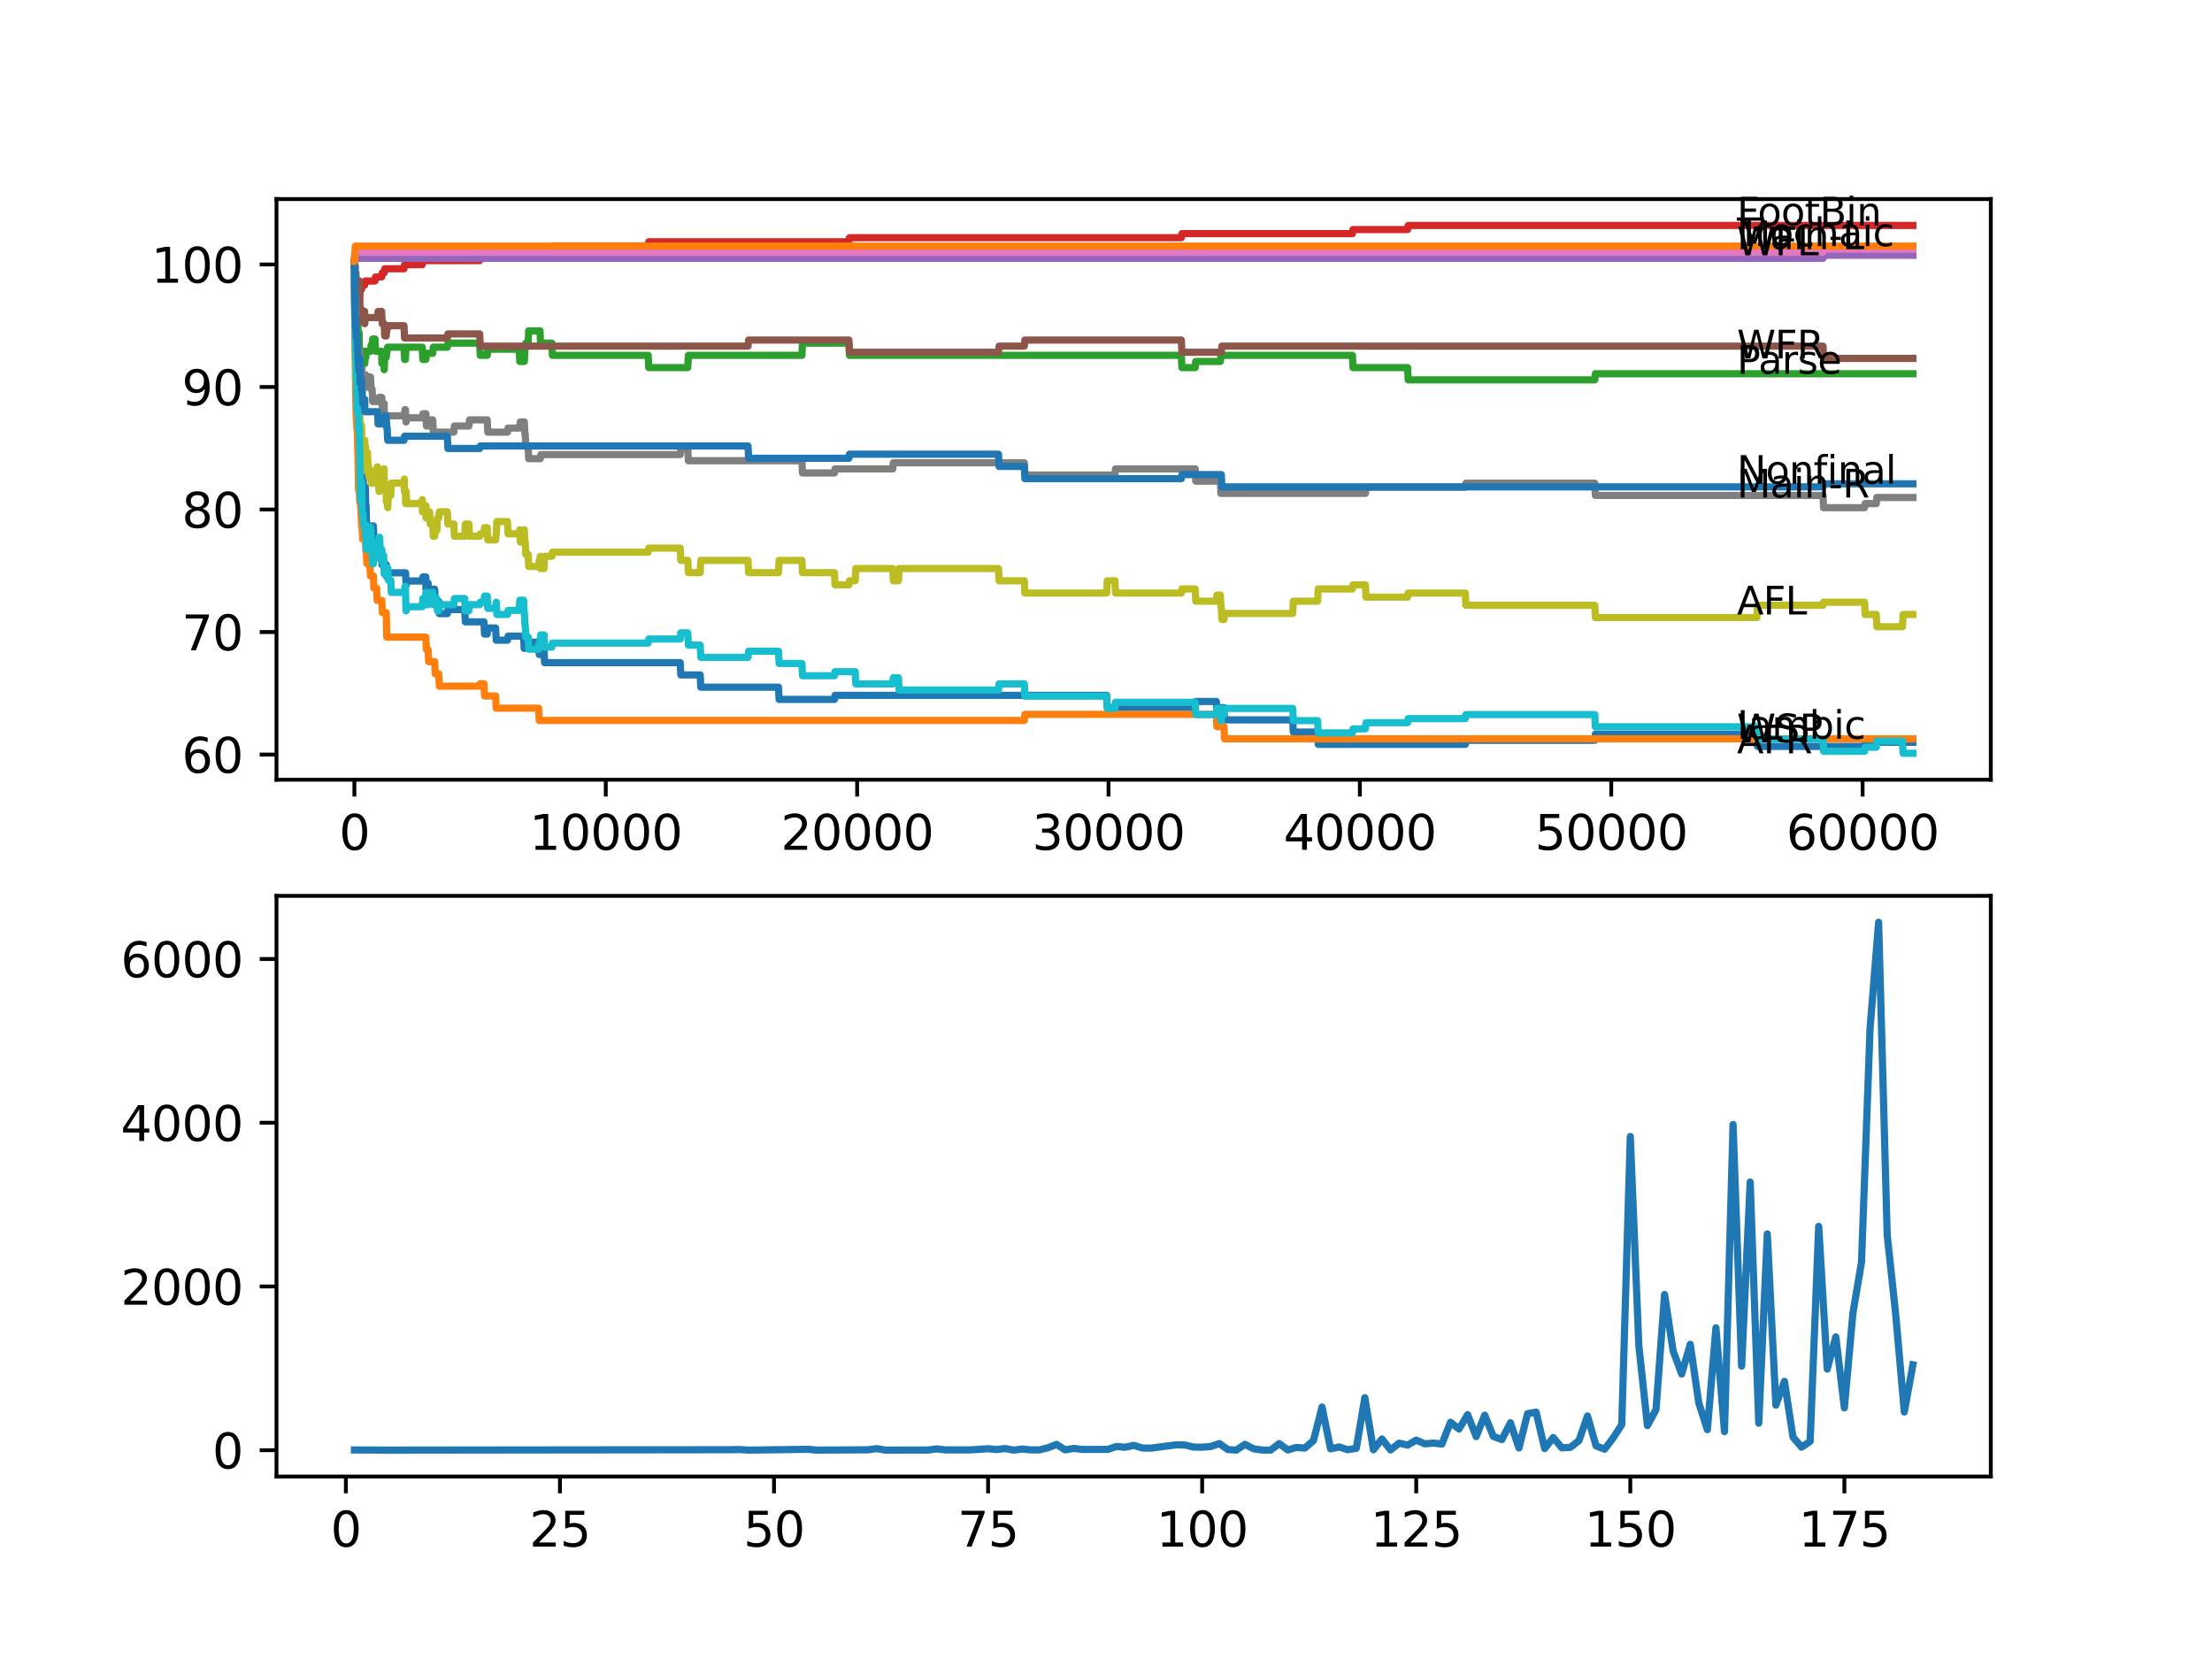 <?xml version="1.0" encoding="utf-8" standalone="no"?>
<!DOCTYPE svg PUBLIC "-//W3C//DTD SVG 1.1//EN"
  "http://www.w3.org/Graphics/SVG/1.1/DTD/svg11.dtd">
<svg xmlns:xlink="http://www.w3.org/1999/xlink" width="460.8pt" height="345.6pt" viewBox="0 0 460.8 345.6" xmlns="http://www.w3.org/2000/svg" version="1.1">
 <defs>
  <style type="text/css">*{stroke-linejoin: round; stroke-linecap: butt}</style>
 </defs>
 <g id="figure_1">
  <g id="patch_1">
   <path d="M 0 345.6 
L 460.8 345.6 
L 460.8 0 
L 0 0 
z
" style="fill: #ffffff"/>
  </g>
  <g id="axes_1">
   <g id="patch_2">
    <path d="M 57.6 162.432 
L 414.72 162.432 
L 414.72 41.472 
L 57.6 41.472 
z
" style="fill: #ffffff"/>
   </g>
   <g id="matplotlib.axis_1">
    <g id="xtick_1">
     <g id="line2d_1">
      <defs>
       <path id="maf248a826c" d="M 0 0 
L 0 3.5 
" style="stroke: #000000; stroke-width: 0.8"/>
      </defs>
      <g>
       <use xlink:href="#maf248a826c" x="73.827" y="162.432" style="stroke: #000000; stroke-width: 0.8"/>
      </g>
     </g>
     <g id="text_1">
      <!-- 0 -->
      <g transform="translate(70.646 177.03)scale(0.1 -0.1)">
       <defs>
        <path id="DejaVuSans-30" d="M 2034 4250 
Q 1547 4250 1301 3770 
Q 1056 3291 1056 2328 
Q 1056 1369 1301 889 
Q 1547 409 2034 409 
Q 2525 409 2770 889 
Q 3016 1369 3016 2328 
Q 3016 3291 2770 3770 
Q 2525 4250 2034 4250 
z
M 2034 4750 
Q 2819 4750 3233 4129 
Q 3647 3509 3647 2328 
Q 3647 1150 3233 529 
Q 2819 -91 2034 -91 
Q 1250 -91 836 529 
Q 422 1150 422 2328 
Q 422 3509 836 4129 
Q 1250 4750 2034 4750 
z
" transform="scale(0.016)"/>
       </defs>
       <use xlink:href="#DejaVuSans-30"/>
      </g>
     </g>
    </g>
    <g id="xtick_2">
     <g id="line2d_2">
      <g>
       <use xlink:href="#maf248a826c" x="126.192" y="162.432" style="stroke: #000000; stroke-width: 0.8"/>
      </g>
     </g>
     <g id="text_2">
      <!-- 10000 -->
      <g transform="translate(110.286 177.03)scale(0.1 -0.1)">
       <defs>
        <path id="DejaVuSans-31" d="M 794 531 
L 1825 531 
L 1825 4091 
L 703 3866 
L 703 4441 
L 1819 4666 
L 2450 4666 
L 2450 531 
L 3481 531 
L 3481 0 
L 794 0 
L 794 531 
z
" transform="scale(0.016)"/>
       </defs>
       <use xlink:href="#DejaVuSans-31"/>
       <use xlink:href="#DejaVuSans-30" x="63.623"/>
       <use xlink:href="#DejaVuSans-30" x="127.246"/>
       <use xlink:href="#DejaVuSans-30" x="190.869"/>
       <use xlink:href="#DejaVuSans-30" x="254.492"/>
      </g>
     </g>
    </g>
    <g id="xtick_3">
     <g id="line2d_3">
      <g>
       <use xlink:href="#maf248a826c" x="178.556" y="162.432" style="stroke: #000000; stroke-width: 0.8"/>
      </g>
     </g>
     <g id="text_3">
      <!-- 20000 -->
      <g transform="translate(162.65 177.03)scale(0.1 -0.1)">
       <defs>
        <path id="DejaVuSans-32" d="M 1228 531 
L 3431 531 
L 3431 0 
L 469 0 
L 469 531 
Q 828 903 1448 1529 
Q 2069 2156 2228 2338 
Q 2531 2678 2651 2914 
Q 2772 3150 2772 3378 
Q 2772 3750 2511 3984 
Q 2250 4219 1831 4219 
Q 1534 4219 1204 4116 
Q 875 4013 500 3803 
L 500 4441 
Q 881 4594 1212 4672 
Q 1544 4750 1819 4750 
Q 2544 4750 2975 4387 
Q 3406 4025 3406 3419 
Q 3406 3131 3298 2873 
Q 3191 2616 2906 2266 
Q 2828 2175 2409 1742 
Q 1991 1309 1228 531 
z
" transform="scale(0.016)"/>
       </defs>
       <use xlink:href="#DejaVuSans-32"/>
       <use xlink:href="#DejaVuSans-30" x="63.623"/>
       <use xlink:href="#DejaVuSans-30" x="127.246"/>
       <use xlink:href="#DejaVuSans-30" x="190.869"/>
       <use xlink:href="#DejaVuSans-30" x="254.492"/>
      </g>
     </g>
    </g>
    <g id="xtick_4">
     <g id="line2d_4">
      <g>
       <use xlink:href="#maf248a826c" x="230.921" y="162.432" style="stroke: #000000; stroke-width: 0.8"/>
      </g>
     </g>
     <g id="text_4">
      <!-- 30000 -->
      <g transform="translate(215.015 177.03)scale(0.1 -0.1)">
       <defs>
        <path id="DejaVuSans-33" d="M 2597 2516 
Q 3050 2419 3304 2112 
Q 3559 1806 3559 1356 
Q 3559 666 3084 287 
Q 2609 -91 1734 -91 
Q 1441 -91 1130 -33 
Q 819 25 488 141 
L 488 750 
Q 750 597 1062 519 
Q 1375 441 1716 441 
Q 2309 441 2620 675 
Q 2931 909 2931 1356 
Q 2931 1769 2642 2001 
Q 2353 2234 1838 2234 
L 1294 2234 
L 1294 2753 
L 1863 2753 
Q 2328 2753 2575 2939 
Q 2822 3125 2822 3475 
Q 2822 3834 2567 4026 
Q 2313 4219 1838 4219 
Q 1578 4219 1281 4162 
Q 984 4106 628 3988 
L 628 4550 
Q 988 4650 1302 4700 
Q 1616 4750 1894 4750 
Q 2613 4750 3031 4423 
Q 3450 4097 3450 3541 
Q 3450 3153 3228 2886 
Q 3006 2619 2597 2516 
z
" transform="scale(0.016)"/>
       </defs>
       <use xlink:href="#DejaVuSans-33"/>
       <use xlink:href="#DejaVuSans-30" x="63.623"/>
       <use xlink:href="#DejaVuSans-30" x="127.246"/>
       <use xlink:href="#DejaVuSans-30" x="190.869"/>
       <use xlink:href="#DejaVuSans-30" x="254.492"/>
      </g>
     </g>
    </g>
    <g id="xtick_5">
     <g id="line2d_5">
      <g>
       <use xlink:href="#maf248a826c" x="283.285" y="162.432" style="stroke: #000000; stroke-width: 0.8"/>
      </g>
     </g>
     <g id="text_5">
      <!-- 40000 -->
      <g transform="translate(267.379 177.03)scale(0.1 -0.1)">
       <defs>
        <path id="DejaVuSans-34" d="M 2419 4116 
L 825 1625 
L 2419 1625 
L 2419 4116 
z
M 2253 4666 
L 3047 4666 
L 3047 1625 
L 3713 1625 
L 3713 1100 
L 3047 1100 
L 3047 0 
L 2419 0 
L 2419 1100 
L 313 1100 
L 313 1709 
L 2253 4666 
z
" transform="scale(0.016)"/>
       </defs>
       <use xlink:href="#DejaVuSans-34"/>
       <use xlink:href="#DejaVuSans-30" x="63.623"/>
       <use xlink:href="#DejaVuSans-30" x="127.246"/>
       <use xlink:href="#DejaVuSans-30" x="190.869"/>
       <use xlink:href="#DejaVuSans-30" x="254.492"/>
      </g>
     </g>
    </g>
    <g id="xtick_6">
     <g id="line2d_6">
      <g>
       <use xlink:href="#maf248a826c" x="335.65" y="162.432" style="stroke: #000000; stroke-width: 0.8"/>
      </g>
     </g>
     <g id="text_6">
      <!-- 50000 -->
      <g transform="translate(319.744 177.03)scale(0.1 -0.1)">
       <defs>
        <path id="DejaVuSans-35" d="M 691 4666 
L 3169 4666 
L 3169 4134 
L 1269 4134 
L 1269 2991 
Q 1406 3038 1543 3061 
Q 1681 3084 1819 3084 
Q 2600 3084 3056 2656 
Q 3513 2228 3513 1497 
Q 3513 744 3044 326 
Q 2575 -91 1722 -91 
Q 1428 -91 1123 -41 
Q 819 9 494 109 
L 494 744 
Q 775 591 1075 516 
Q 1375 441 1709 441 
Q 2250 441 2565 725 
Q 2881 1009 2881 1497 
Q 2881 1984 2565 2268 
Q 2250 2553 1709 2553 
Q 1456 2553 1204 2497 
Q 953 2441 691 2322 
L 691 4666 
z
" transform="scale(0.016)"/>
       </defs>
       <use xlink:href="#DejaVuSans-35"/>
       <use xlink:href="#DejaVuSans-30" x="63.623"/>
       <use xlink:href="#DejaVuSans-30" x="127.246"/>
       <use xlink:href="#DejaVuSans-30" x="190.869"/>
       <use xlink:href="#DejaVuSans-30" x="254.492"/>
      </g>
     </g>
    </g>
    <g id="xtick_7">
     <g id="line2d_7">
      <g>
       <use xlink:href="#maf248a826c" x="388.014" y="162.432" style="stroke: #000000; stroke-width: 0.8"/>
      </g>
     </g>
     <g id="text_7">
      <!-- 60000 -->
      <g transform="translate(372.108 177.03)scale(0.1 -0.1)">
       <defs>
        <path id="DejaVuSans-36" d="M 2113 2584 
Q 1688 2584 1439 2293 
Q 1191 2003 1191 1497 
Q 1191 994 1439 701 
Q 1688 409 2113 409 
Q 2538 409 2786 701 
Q 3034 994 3034 1497 
Q 3034 2003 2786 2293 
Q 2538 2584 2113 2584 
z
M 3366 4563 
L 3366 3988 
Q 3128 4100 2886 4159 
Q 2644 4219 2406 4219 
Q 1781 4219 1451 3797 
Q 1122 3375 1075 2522 
Q 1259 2794 1537 2939 
Q 1816 3084 2150 3084 
Q 2853 3084 3261 2657 
Q 3669 2231 3669 1497 
Q 3669 778 3244 343 
Q 2819 -91 2113 -91 
Q 1303 -91 875 529 
Q 447 1150 447 2328 
Q 447 3434 972 4092 
Q 1497 4750 2381 4750 
Q 2619 4750 2861 4703 
Q 3103 4656 3366 4563 
z
" transform="scale(0.016)"/>
       </defs>
       <use xlink:href="#DejaVuSans-36"/>
       <use xlink:href="#DejaVuSans-30" x="63.623"/>
       <use xlink:href="#DejaVuSans-30" x="127.246"/>
       <use xlink:href="#DejaVuSans-30" x="190.869"/>
       <use xlink:href="#DejaVuSans-30" x="254.492"/>
      </g>
     </g>
    </g>
   </g>
   <g id="matplotlib.axis_2">
    <g id="ytick_1">
     <g id="line2d_8">
      <defs>
       <path id="m713357a78e" d="M 0 0 
L -3.5 0 
" style="stroke: #000000; stroke-width: 0.8"/>
      </defs>
      <g>
       <use xlink:href="#m713357a78e" x="57.6" y="157.189" style="stroke: #000000; stroke-width: 0.8"/>
      </g>
     </g>
     <g id="text_8">
      <!-- 60 -->
      <g transform="translate(37.875 160.988)scale(0.1 -0.1)">
       <use xlink:href="#DejaVuSans-36"/>
       <use xlink:href="#DejaVuSans-30" x="63.623"/>
      </g>
     </g>
    </g>
    <g id="ytick_2">
     <g id="line2d_9">
      <g>
       <use xlink:href="#m713357a78e" x="57.6" y="131.666" style="stroke: #000000; stroke-width: 0.8"/>
      </g>
     </g>
     <g id="text_9">
      <!-- 70 -->
      <g transform="translate(37.875 135.465)scale(0.1 -0.1)">
       <defs>
        <path id="DejaVuSans-37" d="M 525 4666 
L 3525 4666 
L 3525 4397 
L 1831 0 
L 1172 0 
L 2766 4134 
L 525 4134 
L 525 4666 
z
" transform="scale(0.016)"/>
       </defs>
       <use xlink:href="#DejaVuSans-37"/>
       <use xlink:href="#DejaVuSans-30" x="63.623"/>
      </g>
     </g>
    </g>
    <g id="ytick_3">
     <g id="line2d_10">
      <g>
       <use xlink:href="#m713357a78e" x="57.6" y="106.142" style="stroke: #000000; stroke-width: 0.8"/>
      </g>
     </g>
     <g id="text_10">
      <!-- 80 -->
      <g transform="translate(37.875 109.941)scale(0.1 -0.1)">
       <defs>
        <path id="DejaVuSans-38" d="M 2034 2216 
Q 1584 2216 1326 1975 
Q 1069 1734 1069 1313 
Q 1069 891 1326 650 
Q 1584 409 2034 409 
Q 2484 409 2743 651 
Q 3003 894 3003 1313 
Q 3003 1734 2745 1975 
Q 2488 2216 2034 2216 
z
M 1403 2484 
Q 997 2584 770 2862 
Q 544 3141 544 3541 
Q 544 4100 942 4425 
Q 1341 4750 2034 4750 
Q 2731 4750 3128 4425 
Q 3525 4100 3525 3541 
Q 3525 3141 3298 2862 
Q 3072 2584 2669 2484 
Q 3125 2378 3379 2068 
Q 3634 1759 3634 1313 
Q 3634 634 3220 271 
Q 2806 -91 2034 -91 
Q 1263 -91 848 271 
Q 434 634 434 1313 
Q 434 1759 690 2068 
Q 947 2378 1403 2484 
z
M 1172 3481 
Q 1172 3119 1398 2916 
Q 1625 2713 2034 2713 
Q 2441 2713 2670 2916 
Q 2900 3119 2900 3481 
Q 2900 3844 2670 4047 
Q 2441 4250 2034 4250 
Q 1625 4250 1398 4047 
Q 1172 3844 1172 3481 
z
" transform="scale(0.016)"/>
       </defs>
       <use xlink:href="#DejaVuSans-38"/>
       <use xlink:href="#DejaVuSans-30" x="63.623"/>
      </g>
     </g>
    </g>
    <g id="ytick_4">
     <g id="line2d_11">
      <g>
       <use xlink:href="#m713357a78e" x="57.6" y="80.619" style="stroke: #000000; stroke-width: 0.8"/>
      </g>
     </g>
     <g id="text_11">
      <!-- 90 -->
      <g transform="translate(37.875 84.418)scale(0.1 -0.1)">
       <defs>
        <path id="DejaVuSans-39" d="M 703 97 
L 703 672 
Q 941 559 1184 500 
Q 1428 441 1663 441 
Q 2288 441 2617 861 
Q 2947 1281 2994 2138 
Q 2813 1869 2534 1725 
Q 2256 1581 1919 1581 
Q 1219 1581 811 2004 
Q 403 2428 403 3163 
Q 403 3881 828 4315 
Q 1253 4750 1959 4750 
Q 2769 4750 3195 4129 
Q 3622 3509 3622 2328 
Q 3622 1225 3098 567 
Q 2575 -91 1691 -91 
Q 1453 -91 1209 -44 
Q 966 3 703 97 
z
M 1959 2075 
Q 2384 2075 2632 2365 
Q 2881 2656 2881 3163 
Q 2881 3666 2632 3958 
Q 2384 4250 1959 4250 
Q 1534 4250 1286 3958 
Q 1038 3666 1038 3163 
Q 1038 2656 1286 2365 
Q 1534 2075 1959 2075 
z
" transform="scale(0.016)"/>
       </defs>
       <use xlink:href="#DejaVuSans-39"/>
       <use xlink:href="#DejaVuSans-30" x="63.623"/>
      </g>
     </g>
    </g>
    <g id="ytick_5">
     <g id="line2d_12">
      <g>
       <use xlink:href="#m713357a78e" x="57.6" y="55.095" style="stroke: #000000; stroke-width: 0.8"/>
      </g>
     </g>
     <g id="text_12">
      <!-- 100 -->
      <g transform="translate(31.512 58.894)scale(0.1 -0.1)">
       <use xlink:href="#DejaVuSans-31"/>
       <use xlink:href="#DejaVuSans-30" x="63.623"/>
       <use xlink:href="#DejaVuSans-30" x="127.246"/>
      </g>
     </g>
    </g>
   </g>
   <g id="line2d_13">
    <path d="M 73.833 55.095 
L 73.843 55.095 
L 73.943 65.305 
L 73.969 64.454 
L 74.016 62.752 
L 74.047 69.558 
L 74.058 69.558 
L 74.074 68.282 
L 74.142 74.663 
L 74.147 74.663 
L 74.199 74.663 
L 74.231 73.812 
L 74.257 78.917 
L 74.273 78.917 
L 74.309 84.022 
L 74.388 81.044 
L 74.393 81.044 
L 74.472 88.701 
L 74.513 86.999 
L 74.566 86.999 
L 74.686 92.53 
L 74.692 92.53 
L 74.718 91.253 
L 74.723 93.806 
L 74.796 93.806 
L 74.828 93.806 
L 74.864 96.358 
L 74.938 93.806 
L 74.964 93.806 
L 75.027 90.828 
L 75.074 93.38 
L 75.084 93.38 
L 75.199 95.933 
L 75.22 95.933 
L 75.336 98.485 
L 75.404 98.485 
L 75.425 97.209 
L 75.43 99.761 
L 75.508 98.91 
L 75.603 98.91 
L 75.718 101.463 
L 76.111 101.463 
L 76.21 106.567 
L 76.226 105.291 
L 76.262 105.291 
L 76.383 110.396 
L 76.556 110.396 
L 76.671 109.545 
L 77.053 109.545 
L 77.168 112.098 
L 77.195 112.098 
L 77.31 110.821 
L 77.519 110.821 
L 77.634 109.545 
L 77.776 109.545 
L 77.891 112.098 
L 78.451 112.098 
L 78.566 114.65 
L 78.844 114.65 
L 78.959 113.799 
L 79.08 113.799 
L 79.195 116.351 
L 79.546 116.351 
L 79.551 115.075 
L 79.556 117.628 
L 79.65 117.628 
L 80.473 117.628 
L 80.588 120.18 
L 80.651 120.18 
L 80.766 119.329 
L 84.489 119.329 
L 84.604 121.882 
L 84.609 121.882 
L 84.725 121.031 
L 87.992 121.031 
L 88.107 120.18 
L 88.709 120.18 
L 88.725 122.732 
L 88.819 121.456 
L 89.176 121.456 
L 89.291 124.009 
L 90.144 124.009 
L 90.259 122.732 
L 90.553 122.732 
L 90.668 125.285 
L 91.401 125.285 
L 91.516 127.837 
L 93.187 127.837 
L 93.302 126.986 
L 96.815 126.986 
L 96.931 129.539 
L 100.816 129.539 
L 100.931 132.091 
L 101.497 132.091 
L 101.612 130.815 
L 103.251 130.815 
L 103.366 133.367 
L 105.728 133.367 
L 105.843 132.516 
L 109.079 132.516 
L 109.194 135.069 
L 109.414 135.069 
L 109.53 133.793 
L 112.211 133.793 
L 112.326 136.345 
L 112.551 136.345 
L 112.666 135.494 
L 113.336 135.494 
L 113.452 138.046 
L 141.702 138.046 
L 141.818 140.599 
L 145.871 140.599 
L 145.986 143.151 
L 162.182 143.151 
L 162.297 145.703 
L 173.828 145.703 
L 173.943 144.853 
L 230.533 144.853 
L 230.649 147.405 
L 248.981 147.405 
L 249.097 146.129 
L 253.385 146.129 
L 253.5 148.681 
L 254.223 148.681 
L 254.338 147.405 
L 254.982 147.405 
L 255.098 149.957 
L 269.299 149.957 
L 269.414 152.51 
L 274.488 152.51 
L 274.603 155.062 
L 305.247 155.062 
L 305.362 154.211 
L 332.225 154.211 
L 332.34 152.935 
L 365.995 152.935 
L 366.11 155.487 
L 388.423 155.487 
L 388.538 154.637 
L 398.487 154.637 
L 398.487 154.637 
" clip-path="url(#p7c4eabbc7a)" style="fill: none; stroke: #1f77b4; stroke-width: 1.5; stroke-linecap: square"/>
   </g>
   <g id="line2d_14">
    <path d="M 73.833 57.648 
L 73.843 57.648 
L 73.985 74.876 
L 74.016 74.876 
L 74.021 74.025 
L 74.079 81.682 
L 74.199 86.787 
L 74.231 86.787 
L 74.346 89.339 
L 74.424 89.339 
L 74.545 94.444 
L 74.566 94.444 
L 74.692 102.101 
L 74.828 102.101 
L 74.943 104.653 
L 75.084 104.653 
L 75.199 107.206 
L 75.22 107.206 
L 75.336 109.758 
L 75.425 109.758 
L 75.54 112.31 
L 76.111 112.31 
L 76.226 114.863 
L 76.315 114.863 
L 76.43 117.415 
L 77.053 117.415 
L 77.168 119.967 
L 77.776 119.967 
L 77.891 122.52 
L 78.451 122.52 
L 78.566 125.072 
L 79.551 125.072 
L 79.666 127.624 
L 80.457 127.624 
L 80.577 132.729 
L 88.709 132.729 
L 88.825 135.281 
L 89.176 135.281 
L 89.291 137.834 
L 90.553 137.834 
L 90.668 140.386 
L 91.401 140.386 
L 91.516 142.938 
L 99.931 142.938 
L 100.046 142.428 
L 100.816 142.428 
L 100.931 144.98 
L 103.251 144.98 
L 103.366 147.533 
L 112.211 147.533 
L 112.326 150.085 
L 213.384 150.085 
L 213.499 148.809 
L 253.385 148.809 
L 253.5 151.361 
L 254.982 151.361 
L 255.098 153.914 
L 398.487 153.914 
L 398.487 153.914 
" clip-path="url(#p7c4eabbc7a)" style="fill: none; stroke: #ff7f0e; stroke-width: 1.5; stroke-linecap: square"/>
   </g>
   <g id="line2d_15">
    <path d="M 73.833 54.457 
L 73.848 54.457 
L 73.943 63.603 
L 73.969 62.114 
L 74.016 61.263 
L 73.995 63.816 
L 74.074 62.54 
L 74.131 62.54 
L 74.142 61.263 
L 74.152 66.368 
L 74.225 65.517 
L 74.252 65.517 
L 74.294 68.07 
L 74.335 64.241 
L 74.356 64.241 
L 74.362 64.241 
L 74.393 63.39 
L 74.398 65.943 
L 74.461 65.943 
L 74.487 65.943 
L 74.524 65.092 
L 74.529 67.644 
L 74.571 67.644 
L 74.634 72.749 
L 74.686 70.622 
L 74.692 70.622 
L 74.807 69.346 
L 74.822 69.346 
L 74.88 75.727 
L 74.943 74.45 
L 74.964 74.45 
L 74.985 73.174 
L 74.99 75.727 
L 75.074 74.025 
L 75.325 74.025 
L 75.33 76.577 
L 75.435 74.025 
L 75.446 74.025 
L 75.561 73.174 
L 75.974 73.174 
L 75.995 75.727 
L 76.084 74.45 
L 76.21 74.45 
L 76.325 73.174 
L 77.195 73.174 
L 77.31 71.898 
L 77.519 71.898 
L 77.634 70.622 
L 78.121 70.622 
L 78.237 73.174 
L 79.504 73.174 
L 79.546 75.727 
L 79.614 74.45 
L 80.027 74.45 
L 80.033 77.003 
L 80.137 74.45 
L 80.457 74.45 
L 80.572 73.174 
L 80.651 73.174 
L 80.766 72.323 
L 84.164 72.323 
L 84.279 74.876 
L 84.457 74.876 
L 84.573 72.323 
L 87.966 72.323 
L 88.081 74.876 
L 88.725 74.876 
L 88.84 73.6 
L 90.144 73.6 
L 90.259 72.323 
L 93.187 72.323 
L 93.302 71.473 
L 99.931 71.473 
L 100.046 74.025 
L 101.497 74.025 
L 101.612 72.749 
L 108.163 72.749 
L 108.278 75.301 
L 109.231 75.301 
L 109.346 72.749 
L 109.414 72.749 
L 109.53 71.473 
L 110.022 71.473 
L 110.137 68.92 
L 112.488 68.92 
L 112.603 71.473 
L 114.965 71.473 
L 115.08 74.025 
L 135.031 74.025 
L 135.146 76.577 
L 143.279 76.577 
L 143.394 74.025 
L 167.057 74.025 
L 167.172 71.473 
L 176.839 71.473 
L 176.954 74.025 
L 246.096 74.025 
L 246.211 76.577 
L 248.981 76.577 
L 249.097 75.301 
L 254.223 75.301 
L 254.338 74.025 
L 281.735 74.025 
L 281.851 76.577 
L 293.229 76.577 
L 293.345 79.13 
L 332.225 79.13 
L 332.34 77.854 
L 398.487 77.854 
L 398.487 77.854 
" clip-path="url(#p7c4eabbc7a)" style="fill: none; stroke: #2ca02c; stroke-width: 1.5; stroke-linecap: square"/>
   </g>
   <g id="line2d_16">
    <path d="M 73.833 55.095 
L 73.843 55.095 
L 73.848 54.457 
L 73.896 61.604 
L 73.906 60.753 
L 73.911 60.753 
L 73.943 59.902 
L 73.974 65.007 
L 74 64.156 
L 74.011 64.156 
L 74.021 69.261 
L 74.126 66.921 
L 74.136 66.921 
L 74.199 64.581 
L 74.205 67.134 
L 74.257 65.772 
L 74.393 65.772 
L 74.487 64.284 
L 74.493 66.836 
L 74.524 66.836 
L 74.644 64.496 
L 74.671 64.496 
L 74.786 63.646 
L 74.822 63.646 
L 74.948 61.093 
L 74.985 61.093 
L 75.1 60.242 
L 75.325 60.242 
L 75.44 59.392 
L 75.974 59.392 
L 76.09 58.541 
L 78.121 58.541 
L 78.237 57.69 
L 79.504 57.69 
L 79.619 56.839 
L 80.027 56.839 
L 80.143 55.988 
L 84.164 55.988 
L 84.279 55.138 
L 87.966 55.138 
L 88.081 54.287 
L 99.931 54.287 
L 100.046 53.776 
L 108.163 53.776 
L 108.278 52.926 
L 112.488 52.926 
L 112.603 52.075 
L 114.965 52.075 
L 115.08 51.224 
L 135.031 51.224 
L 135.146 50.373 
L 176.839 50.373 
L 176.954 49.523 
L 246.096 49.523 
L 246.211 48.672 
L 281.735 48.672 
L 281.851 47.821 
L 293.229 47.821 
L 293.345 46.97 
L 398.487 46.97 
L 398.487 46.97 
" clip-path="url(#p7c4eabbc7a)" style="fill: none; stroke: #d62728; stroke-width: 1.5; stroke-linecap: square"/>
   </g>
   <g id="line2d_17">
    <path d="M 73.833 54.457 
L 73.953 54.457 
L 74.068 53.819 
L 379.772 53.819 
L 379.887 53.181 
L 398.487 53.181 
L 398.487 53.181 
" clip-path="url(#p7c4eabbc7a)" style="fill: none; stroke: #9467bd; stroke-width: 1.5; stroke-linecap: square"/>
   </g>
   <g id="line2d_18">
    <path d="M 73.833 55.095 
L 73.859 55.095 
L 73.869 52.968 
L 73.958 56.371 
L 73.964 56.371 
L 73.969 56.371 
L 74.016 55.521 
L 74.021 58.073 
L 74.074 56.797 
L 74.147 56.797 
L 74.262 61.051 
L 74.362 61.051 
L 74.477 60.2 
L 74.487 60.2 
L 74.602 59.349 
L 74.644 59.349 
L 74.76 58.498 
L 74.854 58.498 
L 74.974 63.603 
L 74.985 63.603 
L 74.995 66.155 
L 75.095 64.454 
L 75.325 64.454 
L 75.33 67.006 
L 75.435 65.73 
L 75.446 65.73 
L 75.561 64.879 
L 75.974 64.879 
L 75.995 67.432 
L 76.084 66.155 
L 78.65 66.155 
L 78.765 64.879 
L 79.504 64.879 
L 79.619 67.432 
L 80.027 67.432 
L 80.143 69.984 
L 80.457 69.984 
L 80.572 68.708 
L 80.651 68.708 
L 80.766 67.857 
L 84.164 67.857 
L 84.279 70.409 
L 93.187 70.409 
L 93.302 69.558 
L 99.931 69.558 
L 100.046 72.111 
L 155.83 72.111 
L 155.945 70.835 
L 176.839 70.835 
L 176.954 73.387 
L 208.006 73.387 
L 208.121 72.111 
L 213.384 72.111 
L 213.499 70.835 
L 246.096 70.835 
L 246.211 73.387 
L 254.417 73.387 
L 254.532 72.111 
L 379.772 72.111 
L 379.887 74.663 
L 398.487 74.663 
L 398.487 74.663 
" clip-path="url(#p7c4eabbc7a)" style="fill: none; stroke: #8c564b; stroke-width: 1.5; stroke-linecap: square"/>
   </g>
   <g id="line2d_19">
    <path d="M 73.833 54.457 
L 73.848 54.457 
L 73.974 52.543 
L 379.772 52.543 
L 379.887 51.905 
L 398.487 51.905 
L 398.487 51.905 
" clip-path="url(#p7c4eabbc7a)" style="fill: none; stroke: #e377c2; stroke-width: 1.5; stroke-linecap: square"/>
   </g>
   <g id="line2d_20">
    <path d="M 73.833 57.648 
L 73.843 57.648 
L 73.848 57.009 
L 73.896 64.156 
L 73.985 72.664 
L 74.021 71.813 
L 74.058 70.324 
L 74.063 72.877 
L 74.126 72.026 
L 74.136 72.026 
L 74.199 71.388 
L 74.205 73.94 
L 74.241 72.238 
L 74.252 72.238 
L 74.294 71.728 
L 74.299 74.28 
L 74.346 73.43 
L 74.393 73.43 
L 74.472 72.791 
L 74.477 75.344 
L 74.498 74.068 
L 74.571 74.068 
L 74.644 72.579 
L 74.65 75.131 
L 74.676 74.28 
L 74.718 74.28 
L 74.833 73.004 
L 74.964 73.004 
L 75.084 78.109 
L 75.178 78.109 
L 75.294 76.833 
L 75.404 76.833 
L 75.519 79.385 
L 76.158 79.385 
L 76.21 78.109 
L 76.215 80.661 
L 76.262 80.661 
L 76.556 80.661 
L 76.671 79.81 
L 76.744 79.81 
L 76.859 78.534 
L 77.195 78.534 
L 77.31 81.087 
L 77.519 81.087 
L 77.634 83.639 
L 78.844 83.639 
L 78.959 82.788 
L 79.546 82.788 
L 79.661 85.34 
L 80.017 85.34 
L 80.033 84.064 
L 80.038 86.617 
L 80.122 86.617 
L 84.248 86.617 
L 84.363 85.34 
L 84.457 85.34 
L 84.573 87.893 
L 84.609 87.893 
L 84.725 87.042 
L 87.992 87.042 
L 88.107 86.191 
L 88.725 86.191 
L 88.84 88.744 
L 89.5 88.744 
L 89.615 87.467 
L 90.144 87.467 
L 90.259 90.02 
L 94.543 90.02 
L 94.658 88.744 
L 97.69 88.744 
L 97.805 87.467 
L 101.497 87.467 
L 101.612 90.02 
L 105.728 90.02 
L 105.843 89.169 
L 108.268 89.169 
L 108.383 87.893 
L 109.231 87.893 
L 109.346 90.445 
L 109.414 90.445 
L 109.53 92.998 
L 110.022 92.998 
L 110.137 95.55 
L 112.551 95.55 
L 112.666 94.699 
L 141.702 94.699 
L 141.818 93.423 
L 143.279 93.423 
L 143.394 95.975 
L 167.057 95.975 
L 167.172 98.528 
L 173.828 98.528 
L 173.943 97.677 
L 185.982 97.677 
L 186.097 96.401 
L 213.384 96.401 
L 213.499 98.953 
L 232.261 98.953 
L 232.377 97.677 
L 248.981 97.677 
L 249.097 100.229 
L 254.223 100.229 
L 254.338 102.782 
L 284.443 102.782 
L 284.558 101.505 
L 305.247 101.505 
L 305.362 100.655 
L 332.225 100.655 
L 332.34 103.207 
L 379.772 103.207 
L 379.887 105.759 
L 388.423 105.759 
L 388.538 104.908 
L 390.868 104.908 
L 390.983 103.632 
L 398.487 103.632 
L 398.487 103.632 
" clip-path="url(#p7c4eabbc7a)" style="fill: none; stroke: #7f7f7f; stroke-width: 1.5; stroke-linecap: square"/>
   </g>
   <g id="line2d_21">
    <path d="M 73.833 57.648 
L 73.843 57.648 
L 73.859 56.371 
L 73.88 63.518 
L 73.89 63.518 
L 73.927 62.88 
L 74.016 73.515 
L 74.032 72.026 
L 74.068 78.832 
L 74.1 77.13 
L 74.11 77.13 
L 74.199 72.238 
L 74.215 77.343 
L 74.22 77.343 
L 74.231 77.343 
L 74.309 73.43 
L 74.33 75.982 
L 74.393 81.087 
L 74.445 79.172 
L 74.466 79.172 
L 74.482 77.045 
L 74.493 82.15 
L 74.576 79.385 
L 74.634 78.534 
L 74.65 82.788 
L 74.671 78.96 
L 74.796 86.617 
L 74.817 86.617 
L 74.864 81.087 
L 74.927 85.34 
L 74.964 85.34 
L 75.027 92.147 
L 75.079 89.594 
L 75.084 89.594 
L 75.178 88.318 
L 75.184 90.871 
L 75.189 90.871 
L 75.22 90.871 
L 75.33 88.744 
L 75.451 95.124 
L 75.603 95.124 
L 75.718 92.572 
L 75.974 92.572 
L 75.995 91.721 
L 76.001 94.274 
L 76.074 94.274 
L 76.111 94.274 
L 76.158 92.998 
L 76.163 95.55 
L 76.21 95.55 
L 76.262 98.102 
L 76.315 95.55 
L 76.43 94.274 
L 76.556 94.274 
L 76.671 96.826 
L 76.744 96.826 
L 76.859 99.378 
L 77.053 99.378 
L 77.168 98.102 
L 77.195 98.102 
L 77.31 100.655 
L 77.325 100.655 
L 77.441 98.102 
L 77.519 98.102 
L 77.634 100.655 
L 77.776 100.655 
L 77.891 99.378 
L 78.121 99.378 
L 78.237 98.528 
L 78.451 98.528 
L 78.566 97.251 
L 78.65 97.251 
L 78.765 99.804 
L 78.844 99.804 
L 78.959 102.356 
L 79.08 102.356 
L 79.195 99.804 
L 79.504 99.804 
L 79.546 98.953 
L 79.551 101.505 
L 79.609 100.229 
L 79.928 100.229 
L 80.017 97.677 
L 80.033 99.378 
L 80.148 101.931 
L 80.457 101.931 
L 80.473 104.483 
L 80.567 103.207 
L 80.651 103.207 
L 80.766 105.759 
L 80.787 105.759 
L 80.902 103.207 
L 81.405 103.207 
L 81.52 100.655 
L 84.164 100.655 
L 84.248 99.804 
L 84.253 102.356 
L 84.264 102.356 
L 84.457 102.356 
L 84.489 104.908 
L 84.567 102.356 
L 84.609 102.356 
L 84.725 104.908 
L 87.966 104.908 
L 87.992 104.058 
L 87.997 106.61 
L 88.065 106.61 
L 88.709 106.61 
L 88.725 105.334 
L 88.73 107.886 
L 88.814 107.886 
L 89.176 107.886 
L 89.291 106.61 
L 89.5 106.61 
L 89.615 109.162 
L 90.144 109.162 
L 90.259 111.715 
L 90.553 111.715 
L 90.668 110.439 
L 91.008 110.439 
L 91.123 107.886 
L 91.401 107.886 
L 91.516 106.61 
L 93.187 106.61 
L 93.302 109.162 
L 94.543 109.162 
L 94.658 111.715 
L 96.815 111.715 
L 96.931 109.162 
L 97.69 109.162 
L 97.805 111.715 
L 99.931 111.715 
L 100.046 111.204 
L 100.816 111.204 
L 100.931 109.928 
L 101.497 109.928 
L 101.612 112.48 
L 103.251 112.48 
L 103.366 111.204 
L 103.392 111.204 
L 103.508 108.652 
L 105.728 108.652 
L 105.843 111.204 
L 108.163 111.204 
L 108.268 110.353 
L 108.383 112.906 
L 109.079 112.906 
L 109.194 110.353 
L 109.231 110.353 
L 109.346 112.906 
L 109.414 112.906 
L 109.53 115.458 
L 110.022 115.458 
L 110.137 118.011 
L 112.211 118.011 
L 112.326 116.734 
L 112.488 116.734 
L 112.551 115.884 
L 112.556 118.436 
L 112.588 118.436 
L 113.336 118.436 
L 113.452 115.884 
L 114.965 115.884 
L 115.08 115.033 
L 135.031 115.033 
L 135.146 114.182 
L 141.702 114.182 
L 141.818 116.734 
L 143.279 116.734 
L 143.394 119.287 
L 145.871 119.287 
L 145.986 116.734 
L 155.83 116.734 
L 155.945 119.287 
L 162.182 119.287 
L 162.297 116.734 
L 167.057 116.734 
L 167.172 119.287 
L 173.828 119.287 
L 173.943 121.839 
L 176.839 121.839 
L 176.954 120.988 
L 178.153 120.988 
L 178.268 118.436 
L 185.982 118.436 
L 186.097 120.988 
L 187.17 120.988 
L 187.286 118.436 
L 208.006 118.436 
L 208.121 120.988 
L 213.384 120.988 
L 213.499 123.541 
L 230.533 123.541 
L 230.649 120.988 
L 232.261 120.988 
L 232.377 123.541 
L 246.096 123.541 
L 246.211 122.69 
L 248.981 122.69 
L 249.097 125.242 
L 253.385 125.242 
L 253.5 123.966 
L 254.223 123.966 
L 254.338 126.518 
L 254.417 126.518 
L 254.532 129.071 
L 254.982 129.071 
L 255.098 127.795 
L 269.299 127.795 
L 269.414 125.242 
L 274.488 125.242 
L 274.603 122.69 
L 281.735 122.69 
L 281.851 121.839 
L 284.443 121.839 
L 284.558 124.391 
L 293.229 124.391 
L 293.345 123.541 
L 305.247 123.541 
L 305.362 126.093 
L 332.225 126.093 
L 332.34 128.645 
L 365.995 128.645 
L 366.11 126.093 
L 379.772 126.093 
L 379.887 125.455 
L 388.423 125.455 
L 388.538 128.007 
L 390.868 128.007 
L 390.983 130.56 
L 396.33 130.56 
L 396.445 128.007 
L 398.487 128.007 
L 398.487 128.007 
" clip-path="url(#p7c4eabbc7a)" style="fill: none; stroke: #bcbd22; stroke-width: 1.5; stroke-linecap: square"/>
   </g>
   <g id="line2d_22">
    <path d="M 73.833 57.648 
L 73.843 57.648 
L 73.859 56.371 
L 73.88 63.518 
L 73.89 63.518 
L 73.985 69.048 
L 73.937 61.391 
L 74.006 67.346 
L 74.011 67.346 
L 74.136 74.791 
L 74.184 73.302 
L 74.205 78.407 
L 74.22 77.556 
L 74.231 77.556 
L 74.273 76.195 
L 74.299 81.299 
L 74.304 81.299 
L 74.393 85.553 
L 74.419 84.915 
L 74.424 84.915 
L 74.472 82.363 
L 74.493 86.191 
L 74.529 85.34 
L 74.566 85.34 
L 74.634 82.575 
L 74.65 86.829 
L 74.665 85.553 
L 74.718 89.807 
L 74.781 88.531 
L 74.817 88.531 
L 74.938 94.061 
L 74.964 94.061 
L 75.084 104.27 
L 75.089 102.994 
L 75.178 102.994 
L 75.299 100.442 
L 75.33 100.442 
L 75.451 106.823 
L 75.603 106.823 
L 75.718 109.375 
L 75.995 109.375 
L 76.111 111.927 
L 76.21 109.375 
L 76.221 111.927 
L 76.262 111.927 
L 76.315 114.48 
L 76.372 113.204 
L 76.556 113.204 
L 76.671 112.353 
L 76.744 112.353 
L 76.859 111.077 
L 77.053 111.077 
L 77.168 109.8 
L 77.195 109.8 
L 77.31 112.353 
L 77.325 112.353 
L 77.441 114.905 
L 77.519 114.905 
L 77.634 117.458 
L 77.776 117.458 
L 77.891 116.181 
L 78.121 116.181 
L 78.237 115.331 
L 78.451 115.331 
L 78.566 114.054 
L 78.65 114.054 
L 78.765 112.778 
L 78.844 112.778 
L 78.959 111.927 
L 79.08 111.927 
L 79.195 114.48 
L 79.546 114.48 
L 79.551 117.032 
L 79.656 115.756 
L 79.928 115.756 
L 80.043 119.584 
L 80.473 119.584 
L 80.588 118.308 
L 80.787 118.308 
L 80.902 120.861 
L 81.405 120.861 
L 81.52 123.413 
L 84.248 123.413 
L 84.363 122.137 
L 84.457 122.137 
L 84.578 127.242 
L 84.609 127.242 
L 84.725 126.391 
L 87.966 126.391 
L 88.086 124.689 
L 88.709 124.689 
L 88.725 123.413 
L 88.73 125.965 
L 88.814 125.965 
L 89.176 125.965 
L 89.291 124.689 
L 89.5 124.689 
L 89.615 123.413 
L 90.144 123.413 
L 90.259 125.965 
L 90.553 125.965 
L 90.668 124.689 
L 91.008 124.689 
L 91.123 127.242 
L 91.401 127.242 
L 91.516 125.965 
L 94.543 125.965 
L 94.658 124.689 
L 96.815 124.689 
L 96.931 127.242 
L 97.69 127.242 
L 97.805 125.965 
L 99.931 125.965 
L 100.046 125.455 
L 100.816 125.455 
L 100.931 124.179 
L 101.497 124.179 
L 101.612 126.731 
L 103.251 126.731 
L 103.366 125.455 
L 103.392 125.455 
L 103.508 128.007 
L 105.728 128.007 
L 105.843 127.156 
L 108.163 127.156 
L 108.283 125.029 
L 109.079 125.029 
L 109.194 127.582 
L 109.231 127.582 
L 109.346 130.134 
L 109.414 130.134 
L 109.53 132.687 
L 110.022 132.687 
L 110.137 135.239 
L 112.211 135.239 
L 112.326 133.963 
L 112.488 133.963 
L 112.609 132.261 
L 113.336 132.261 
L 113.452 134.813 
L 114.965 134.813 
L 115.08 133.963 
L 135.031 133.963 
L 135.146 133.112 
L 141.702 133.112 
L 141.818 131.836 
L 143.279 131.836 
L 143.394 134.388 
L 145.871 134.388 
L 145.986 136.94 
L 155.83 136.94 
L 155.945 135.664 
L 162.182 135.664 
L 162.297 138.217 
L 167.057 138.217 
L 167.172 140.769 
L 173.828 140.769 
L 173.943 139.918 
L 178.153 139.918 
L 178.268 142.471 
L 185.982 142.471 
L 186.097 141.194 
L 187.17 141.194 
L 187.286 143.747 
L 208.006 143.747 
L 208.121 142.471 
L 213.384 142.471 
L 213.499 145.023 
L 230.533 145.023 
L 230.649 147.575 
L 232.261 147.575 
L 232.377 146.299 
L 248.981 146.299 
L 249.097 148.851 
L 253.385 148.851 
L 253.5 147.575 
L 254.223 147.575 
L 254.338 150.128 
L 254.417 150.128 
L 254.532 148.851 
L 254.982 148.851 
L 255.098 147.575 
L 269.299 147.575 
L 269.414 150.128 
L 274.488 150.128 
L 274.603 152.68 
L 281.735 152.68 
L 281.851 151.829 
L 284.443 151.829 
L 284.558 150.553 
L 293.229 150.553 
L 293.345 149.702 
L 305.247 149.702 
L 305.362 148.851 
L 332.225 148.851 
L 332.34 151.404 
L 365.995 151.404 
L 366.11 153.956 
L 379.772 153.956 
L 379.887 156.508 
L 388.423 156.508 
L 388.538 155.658 
L 390.868 155.658 
L 390.983 154.381 
L 396.33 154.381 
L 396.445 156.934 
L 398.487 156.934 
L 398.487 156.934 
" clip-path="url(#p7c4eabbc7a)" style="fill: none; stroke: #17becf; stroke-width: 1.5; stroke-linecap: square"/>
   </g>
   <g id="line2d_23">
    <path d="M 73.833 55.095 
L 73.859 55.095 
L 73.99 66.708 
L 74.016 66.708 
L 74.063 65.858 
L 74.068 68.41 
L 74.115 68.41 
L 74.147 68.41 
L 74.199 67.559 
L 74.205 70.111 
L 74.246 70.111 
L 74.252 70.111 
L 74.362 69.601 
L 74.477 72.153 
L 74.487 72.153 
L 74.602 74.706 
L 74.644 74.706 
L 74.76 77.258 
L 74.854 77.258 
L 74.974 75.556 
L 74.985 75.556 
L 74.995 74.706 
L 75.011 79.81 
L 75.069 79.81 
L 75.325 79.81 
L 75.33 78.96 
L 75.336 81.512 
L 75.425 81.512 
L 75.446 81.512 
L 75.561 84.064 
L 75.974 84.064 
L 75.995 83.214 
L 76.001 85.766 
L 76.074 85.766 
L 78.65 85.766 
L 78.765 88.318 
L 79.504 88.318 
L 79.619 87.467 
L 80.027 87.467 
L 80.143 86.617 
L 80.457 86.617 
L 80.572 89.169 
L 80.651 89.169 
L 80.766 91.721 
L 84.164 91.721 
L 84.279 90.871 
L 93.187 90.871 
L 93.302 93.423 
L 99.931 93.423 
L 100.046 92.912 
L 155.83 92.912 
L 155.945 95.465 
L 176.839 95.465 
L 176.954 94.614 
L 208.006 94.614 
L 208.121 97.166 
L 213.384 97.166 
L 213.499 99.719 
L 246.096 99.719 
L 246.211 98.868 
L 254.417 98.868 
L 254.532 101.42 
L 379.772 101.42 
L 379.887 100.782 
L 398.487 100.782 
L 398.487 100.782 
" clip-path="url(#p7c4eabbc7a)" style="fill: none; stroke: #1f77b4; stroke-width: 1.5; stroke-linecap: square"/>
   </g>
   <g id="line2d_24">
    <path d="M 73.833 54.457 
L 73.89 54.457 
L 74.006 51.267 
L 398.487 51.267 
L 398.487 51.267 
" clip-path="url(#p7c4eabbc7a)" style="fill: none; stroke: #ff7f0e; stroke-width: 1.5; stroke-linecap: square"/>
   </g>
   <g id="patch_3">
    <path d="M 57.6 162.432 
L 57.6 41.472 
" style="fill: none; stroke: #000000; stroke-width: 0.8; stroke-linejoin: miter; stroke-linecap: square"/>
   </g>
   <g id="patch_4">
    <path d="M 414.72 162.432 
L 414.72 41.472 
" style="fill: none; stroke: #000000; stroke-width: 0.8; stroke-linejoin: miter; stroke-linecap: square"/>
   </g>
   <g id="patch_5">
    <path d="M 57.6 162.432 
L 414.72 162.432 
" style="fill: none; stroke: #000000; stroke-width: 0.8; stroke-linejoin: miter; stroke-linecap: square"/>
   </g>
   <g id="patch_6">
    <path d="M 57.6 41.472 
L 414.72 41.472 
" style="fill: none; stroke: #000000; stroke-width: 0.8; stroke-linejoin: miter; stroke-linecap: square"/>
   </g>
   <g id="text_13">
    <!-- WSP -->
    <g transform="translate(361.832 154.637)scale(0.08 -0.08)">
     <defs>
      <path id="DejaVuSans-57" d="M 213 4666 
L 850 4666 
L 1831 722 
L 2809 4666 
L 3519 4666 
L 4500 722 
L 5478 4666 
L 6119 4666 
L 4947 0 
L 4153 0 
L 3169 4050 
L 2175 0 
L 1381 0 
L 213 4666 
z
" transform="scale(0.016)"/>
      <path id="DejaVuSans-53" d="M 3425 4513 
L 3425 3897 
Q 3066 4069 2747 4153 
Q 2428 4238 2131 4238 
Q 1616 4238 1336 4038 
Q 1056 3838 1056 3469 
Q 1056 3159 1242 3001 
Q 1428 2844 1947 2747 
L 2328 2669 
Q 3034 2534 3370 2195 
Q 3706 1856 3706 1288 
Q 3706 609 3251 259 
Q 2797 -91 1919 -91 
Q 1588 -91 1214 -16 
Q 841 59 441 206 
L 441 856 
Q 825 641 1194 531 
Q 1563 422 1919 422 
Q 2459 422 2753 634 
Q 3047 847 3047 1241 
Q 3047 1584 2836 1778 
Q 2625 1972 2144 2069 
L 1759 2144 
Q 1053 2284 737 2584 
Q 422 2884 422 3419 
Q 422 4038 858 4394 
Q 1294 4750 2059 4750 
Q 2388 4750 2728 4690 
Q 3069 4631 3425 4513 
z
" transform="scale(0.016)"/>
      <path id="DejaVuSans-50" d="M 1259 4147 
L 1259 2394 
L 2053 2394 
Q 2494 2394 2734 2622 
Q 2975 2850 2975 3272 
Q 2975 3691 2734 3919 
Q 2494 4147 2053 4147 
L 1259 4147 
z
M 628 4666 
L 2053 4666 
Q 2838 4666 3239 4311 
Q 3641 3956 3641 3272 
Q 3641 2581 3239 2228 
Q 2838 1875 2053 1875 
L 1259 1875 
L 1259 0 
L 628 0 
L 628 4666 
z
" transform="scale(0.016)"/>
     </defs>
     <use xlink:href="#DejaVuSans-57"/>
     <use xlink:href="#DejaVuSans-53" x="98.877"/>
     <use xlink:href="#DejaVuSans-50" x="162.354"/>
    </g>
   </g>
   <g id="text_14">
    <!-- Iambic -->
    <g transform="translate(361.832 153.914)scale(0.08 -0.08)">
     <defs>
      <path id="DejaVuSans-49" d="M 628 4666 
L 1259 4666 
L 1259 0 
L 628 0 
L 628 4666 
z
" transform="scale(0.016)"/>
      <path id="DejaVuSans-61" d="M 2194 1759 
Q 1497 1759 1228 1600 
Q 959 1441 959 1056 
Q 959 750 1161 570 
Q 1363 391 1709 391 
Q 2188 391 2477 730 
Q 2766 1069 2766 1631 
L 2766 1759 
L 2194 1759 
z
M 3341 1997 
L 3341 0 
L 2766 0 
L 2766 531 
Q 2569 213 2275 61 
Q 1981 -91 1556 -91 
Q 1019 -91 701 211 
Q 384 513 384 1019 
Q 384 1609 779 1909 
Q 1175 2209 1959 2209 
L 2766 2209 
L 2766 2266 
Q 2766 2663 2505 2880 
Q 2244 3097 1772 3097 
Q 1472 3097 1187 3025 
Q 903 2953 641 2809 
L 641 3341 
Q 956 3463 1253 3523 
Q 1550 3584 1831 3584 
Q 2591 3584 2966 3190 
Q 3341 2797 3341 1997 
z
" transform="scale(0.016)"/>
      <path id="DejaVuSans-6d" d="M 3328 2828 
Q 3544 3216 3844 3400 
Q 4144 3584 4550 3584 
Q 5097 3584 5394 3201 
Q 5691 2819 5691 2113 
L 5691 0 
L 5113 0 
L 5113 2094 
Q 5113 2597 4934 2840 
Q 4756 3084 4391 3084 
Q 3944 3084 3684 2787 
Q 3425 2491 3425 1978 
L 3425 0 
L 2847 0 
L 2847 2094 
Q 2847 2600 2669 2842 
Q 2491 3084 2119 3084 
Q 1678 3084 1418 2786 
Q 1159 2488 1159 1978 
L 1159 0 
L 581 0 
L 581 3500 
L 1159 3500 
L 1159 2956 
Q 1356 3278 1631 3431 
Q 1906 3584 2284 3584 
Q 2666 3584 2933 3390 
Q 3200 3197 3328 2828 
z
" transform="scale(0.016)"/>
      <path id="DejaVuSans-62" d="M 3116 1747 
Q 3116 2381 2855 2742 
Q 2594 3103 2138 3103 
Q 1681 3103 1420 2742 
Q 1159 2381 1159 1747 
Q 1159 1113 1420 752 
Q 1681 391 2138 391 
Q 2594 391 2855 752 
Q 3116 1113 3116 1747 
z
M 1159 2969 
Q 1341 3281 1617 3432 
Q 1894 3584 2278 3584 
Q 2916 3584 3314 3078 
Q 3713 2572 3713 1747 
Q 3713 922 3314 415 
Q 2916 -91 2278 -91 
Q 1894 -91 1617 61 
Q 1341 213 1159 525 
L 1159 0 
L 581 0 
L 581 4863 
L 1159 4863 
L 1159 2969 
z
" transform="scale(0.016)"/>
      <path id="DejaVuSans-69" d="M 603 3500 
L 1178 3500 
L 1178 0 
L 603 0 
L 603 3500 
z
M 603 4863 
L 1178 4863 
L 1178 4134 
L 603 4134 
L 603 4863 
z
" transform="scale(0.016)"/>
      <path id="DejaVuSans-63" d="M 3122 3366 
L 3122 2828 
Q 2878 2963 2633 3030 
Q 2388 3097 2138 3097 
Q 1578 3097 1268 2742 
Q 959 2388 959 1747 
Q 959 1106 1268 751 
Q 1578 397 2138 397 
Q 2388 397 2633 464 
Q 2878 531 3122 666 
L 3122 134 
Q 2881 22 2623 -34 
Q 2366 -91 2075 -91 
Q 1284 -91 818 406 
Q 353 903 353 1747 
Q 353 2603 823 3093 
Q 1294 3584 2113 3584 
Q 2378 3584 2631 3529 
Q 2884 3475 3122 3366 
z
" transform="scale(0.016)"/>
     </defs>
     <use xlink:href="#DejaVuSans-49"/>
     <use xlink:href="#DejaVuSans-61" x="29.492"/>
     <use xlink:href="#DejaVuSans-6d" x="90.771"/>
     <use xlink:href="#DejaVuSans-62" x="188.184"/>
     <use xlink:href="#DejaVuSans-69" x="251.66"/>
     <use xlink:href="#DejaVuSans-63" x="279.443"/>
    </g>
   </g>
   <g id="text_15">
    <!-- Parse -->
    <g transform="translate(361.832 77.854)scale(0.08 -0.08)">
     <defs>
      <path id="DejaVuSans-72" d="M 2631 2963 
Q 2534 3019 2420 3045 
Q 2306 3072 2169 3072 
Q 1681 3072 1420 2755 
Q 1159 2438 1159 1844 
L 1159 0 
L 581 0 
L 581 3500 
L 1159 3500 
L 1159 2956 
Q 1341 3275 1631 3429 
Q 1922 3584 2338 3584 
Q 2397 3584 2469 3576 
Q 2541 3569 2628 3553 
L 2631 2963 
z
" transform="scale(0.016)"/>
      <path id="DejaVuSans-73" d="M 2834 3397 
L 2834 2853 
Q 2591 2978 2328 3040 
Q 2066 3103 1784 3103 
Q 1356 3103 1142 2972 
Q 928 2841 928 2578 
Q 928 2378 1081 2264 
Q 1234 2150 1697 2047 
L 1894 2003 
Q 2506 1872 2764 1633 
Q 3022 1394 3022 966 
Q 3022 478 2636 193 
Q 2250 -91 1575 -91 
Q 1294 -91 989 -36 
Q 684 19 347 128 
L 347 722 
Q 666 556 975 473 
Q 1284 391 1588 391 
Q 1994 391 2212 530 
Q 2431 669 2431 922 
Q 2431 1156 2273 1281 
Q 2116 1406 1581 1522 
L 1381 1569 
Q 847 1681 609 1914 
Q 372 2147 372 2553 
Q 372 3047 722 3315 
Q 1072 3584 1716 3584 
Q 2034 3584 2315 3537 
Q 2597 3491 2834 3397 
z
" transform="scale(0.016)"/>
      <path id="DejaVuSans-65" d="M 3597 1894 
L 3597 1613 
L 953 1613 
Q 991 1019 1311 708 
Q 1631 397 2203 397 
Q 2534 397 2845 478 
Q 3156 559 3463 722 
L 3463 178 
Q 3153 47 2828 -22 
Q 2503 -91 2169 -91 
Q 1331 -91 842 396 
Q 353 884 353 1716 
Q 353 2575 817 3079 
Q 1281 3584 2069 3584 
Q 2775 3584 3186 3129 
Q 3597 2675 3597 1894 
z
M 3022 2063 
Q 3016 2534 2758 2815 
Q 2500 3097 2075 3097 
Q 1594 3097 1305 2825 
Q 1016 2553 972 2059 
L 3022 2063 
z
" transform="scale(0.016)"/>
     </defs>
     <use xlink:href="#DejaVuSans-50"/>
     <use xlink:href="#DejaVuSans-61" x="55.803"/>
     <use xlink:href="#DejaVuSans-72" x="117.082"/>
     <use xlink:href="#DejaVuSans-73" x="158.195"/>
     <use xlink:href="#DejaVuSans-65" x="210.295"/>
    </g>
   </g>
   <g id="text_16">
    <!-- FootBin -->
    <g transform="translate(361.832 46.97)scale(0.08 -0.08)">
     <defs>
      <path id="DejaVuSans-46" d="M 628 4666 
L 3309 4666 
L 3309 4134 
L 1259 4134 
L 1259 2759 
L 3109 2759 
L 3109 2228 
L 1259 2228 
L 1259 0 
L 628 0 
L 628 4666 
z
" transform="scale(0.016)"/>
      <path id="DejaVuSans-6f" d="M 1959 3097 
Q 1497 3097 1228 2736 
Q 959 2375 959 1747 
Q 959 1119 1226 758 
Q 1494 397 1959 397 
Q 2419 397 2687 759 
Q 2956 1122 2956 1747 
Q 2956 2369 2687 2733 
Q 2419 3097 1959 3097 
z
M 1959 3584 
Q 2709 3584 3137 3096 
Q 3566 2609 3566 1747 
Q 3566 888 3137 398 
Q 2709 -91 1959 -91 
Q 1206 -91 779 398 
Q 353 888 353 1747 
Q 353 2609 779 3096 
Q 1206 3584 1959 3584 
z
" transform="scale(0.016)"/>
      <path id="DejaVuSans-74" d="M 1172 4494 
L 1172 3500 
L 2356 3500 
L 2356 3053 
L 1172 3053 
L 1172 1153 
Q 1172 725 1289 603 
Q 1406 481 1766 481 
L 2356 481 
L 2356 0 
L 1766 0 
Q 1100 0 847 248 
Q 594 497 594 1153 
L 594 3053 
L 172 3053 
L 172 3500 
L 594 3500 
L 594 4494 
L 1172 4494 
z
" transform="scale(0.016)"/>
      <path id="DejaVuSans-42" d="M 1259 2228 
L 1259 519 
L 2272 519 
Q 2781 519 3026 730 
Q 3272 941 3272 1375 
Q 3272 1813 3026 2020 
Q 2781 2228 2272 2228 
L 1259 2228 
z
M 1259 4147 
L 1259 2741 
L 2194 2741 
Q 2656 2741 2882 2914 
Q 3109 3088 3109 3444 
Q 3109 3797 2882 3972 
Q 2656 4147 2194 4147 
L 1259 4147 
z
M 628 4666 
L 2241 4666 
Q 2963 4666 3353 4366 
Q 3744 4066 3744 3513 
Q 3744 3084 3544 2831 
Q 3344 2578 2956 2516 
Q 3422 2416 3680 2098 
Q 3938 1781 3938 1306 
Q 3938 681 3513 340 
Q 3088 0 2303 0 
L 628 0 
L 628 4666 
z
" transform="scale(0.016)"/>
      <path id="DejaVuSans-6e" d="M 3513 2113 
L 3513 0 
L 2938 0 
L 2938 2094 
Q 2938 2591 2744 2837 
Q 2550 3084 2163 3084 
Q 1697 3084 1428 2787 
Q 1159 2491 1159 1978 
L 1159 0 
L 581 0 
L 581 3500 
L 1159 3500 
L 1159 2956 
Q 1366 3272 1645 3428 
Q 1925 3584 2291 3584 
Q 2894 3584 3203 3211 
Q 3513 2838 3513 2113 
z
" transform="scale(0.016)"/>
     </defs>
     <use xlink:href="#DejaVuSans-46"/>
     <use xlink:href="#DejaVuSans-6f" x="53.895"/>
     <use xlink:href="#DejaVuSans-6f" x="115.076"/>
     <use xlink:href="#DejaVuSans-74" x="176.258"/>
     <use xlink:href="#DejaVuSans-42" x="215.467"/>
     <use xlink:href="#DejaVuSans-69" x="284.07"/>
     <use xlink:href="#DejaVuSans-6e" x="311.854"/>
    </g>
   </g>
   <g id="text_17">
    <!-- WFL -->
    <g transform="translate(361.832 53.181)scale(0.08 -0.08)">
     <defs>
      <path id="DejaVuSans-4c" d="M 628 4666 
L 1259 4666 
L 1259 531 
L 3531 531 
L 3531 0 
L 628 0 
L 628 4666 
z
" transform="scale(0.016)"/>
     </defs>
     <use xlink:href="#DejaVuSans-57"/>
     <use xlink:href="#DejaVuSans-46" x="98.877"/>
     <use xlink:href="#DejaVuSans-4c" x="156.396"/>
    </g>
   </g>
   <g id="text_18">
    <!-- WFR -->
    <g transform="translate(361.832 74.663)scale(0.08 -0.08)">
     <defs>
      <path id="DejaVuSans-52" d="M 2841 2188 
Q 3044 2119 3236 1894 
Q 3428 1669 3622 1275 
L 4263 0 
L 3584 0 
L 2988 1197 
Q 2756 1666 2539 1819 
Q 2322 1972 1947 1972 
L 1259 1972 
L 1259 0 
L 628 0 
L 628 4666 
L 2053 4666 
Q 2853 4666 3247 4331 
Q 3641 3997 3641 3322 
Q 3641 2881 3436 2590 
Q 3231 2300 2841 2188 
z
M 1259 4147 
L 1259 2491 
L 2053 2491 
Q 2509 2491 2742 2702 
Q 2975 2913 2975 3322 
Q 2975 3731 2742 3939 
Q 2509 4147 2053 4147 
L 1259 4147 
z
" transform="scale(0.016)"/>
     </defs>
     <use xlink:href="#DejaVuSans-57"/>
     <use xlink:href="#DejaVuSans-46" x="98.877"/>
     <use xlink:href="#DejaVuSans-52" x="156.396"/>
    </g>
   </g>
   <g id="text_19">
    <!-- Main-L -->
    <g transform="translate(361.832 51.905)scale(0.08 -0.08)">
     <defs>
      <path id="DejaVuSans-4d" d="M 628 4666 
L 1569 4666 
L 2759 1491 
L 3956 4666 
L 4897 4666 
L 4897 0 
L 4281 0 
L 4281 4097 
L 3078 897 
L 2444 897 
L 1241 4097 
L 1241 0 
L 628 0 
L 628 4666 
z
" transform="scale(0.016)"/>
      <path id="DejaVuSans-2d" d="M 313 2009 
L 1997 2009 
L 1997 1497 
L 313 1497 
L 313 2009 
z
" transform="scale(0.016)"/>
     </defs>
     <use xlink:href="#DejaVuSans-4d"/>
     <use xlink:href="#DejaVuSans-61" x="86.279"/>
     <use xlink:href="#DejaVuSans-69" x="147.559"/>
     <use xlink:href="#DejaVuSans-6e" x="175.342"/>
     <use xlink:href="#DejaVuSans-2d" x="238.721"/>
     <use xlink:href="#DejaVuSans-4c" x="274.805"/>
    </g>
   </g>
   <g id="text_20">
    <!-- Main-R -->
    <g transform="translate(361.832 103.632)scale(0.08 -0.08)">
     <use xlink:href="#DejaVuSans-4d"/>
     <use xlink:href="#DejaVuSans-61" x="86.279"/>
     <use xlink:href="#DejaVuSans-69" x="147.559"/>
     <use xlink:href="#DejaVuSans-6e" x="175.342"/>
     <use xlink:href="#DejaVuSans-2d" x="238.721"/>
     <use xlink:href="#DejaVuSans-52" x="274.805"/>
    </g>
   </g>
   <g id="text_21">
    <!-- AFL -->
    <g transform="translate(361.832 128.007)scale(0.08 -0.08)">
     <defs>
      <path id="DejaVuSans-41" d="M 2188 4044 
L 1331 1722 
L 3047 1722 
L 2188 4044 
z
M 1831 4666 
L 2547 4666 
L 4325 0 
L 3669 0 
L 3244 1197 
L 1141 1197 
L 716 0 
L 50 0 
L 1831 4666 
z
" transform="scale(0.016)"/>
     </defs>
     <use xlink:href="#DejaVuSans-41"/>
     <use xlink:href="#DejaVuSans-46" x="68.408"/>
     <use xlink:href="#DejaVuSans-4c" x="125.928"/>
    </g>
   </g>
   <g id="text_22">
    <!-- AFR -->
    <g transform="translate(361.832 156.934)scale(0.08 -0.08)">
     <use xlink:href="#DejaVuSans-41"/>
     <use xlink:href="#DejaVuSans-46" x="68.408"/>
     <use xlink:href="#DejaVuSans-52" x="125.928"/>
    </g>
   </g>
   <g id="text_23">
    <!-- Nonfinal -->
    <g transform="translate(361.832 100.782)scale(0.08 -0.08)">
     <defs>
      <path id="DejaVuSans-4e" d="M 628 4666 
L 1478 4666 
L 3547 763 
L 3547 4666 
L 4159 4666 
L 4159 0 
L 3309 0 
L 1241 3903 
L 1241 0 
L 628 0 
L 628 4666 
z
" transform="scale(0.016)"/>
      <path id="DejaVuSans-66" d="M 2375 4863 
L 2375 4384 
L 1825 4384 
Q 1516 4384 1395 4259 
Q 1275 4134 1275 3809 
L 1275 3500 
L 2222 3500 
L 2222 3053 
L 1275 3053 
L 1275 0 
L 697 0 
L 697 3053 
L 147 3053 
L 147 3500 
L 697 3500 
L 697 3744 
Q 697 4328 969 4595 
Q 1241 4863 1831 4863 
L 2375 4863 
z
" transform="scale(0.016)"/>
      <path id="DejaVuSans-6c" d="M 603 4863 
L 1178 4863 
L 1178 0 
L 603 0 
L 603 4863 
z
" transform="scale(0.016)"/>
     </defs>
     <use xlink:href="#DejaVuSans-4e"/>
     <use xlink:href="#DejaVuSans-6f" x="74.805"/>
     <use xlink:href="#DejaVuSans-6e" x="135.986"/>
     <use xlink:href="#DejaVuSans-66" x="199.365"/>
     <use xlink:href="#DejaVuSans-69" x="234.57"/>
     <use xlink:href="#DejaVuSans-6e" x="262.354"/>
     <use xlink:href="#DejaVuSans-61" x="325.732"/>
     <use xlink:href="#DejaVuSans-6c" x="387.012"/>
    </g>
   </g>
   <g id="text_24">
    <!-- Trochaic -->
    <g transform="translate(361.832 51.267)scale(0.08 -0.08)">
     <defs>
      <path id="DejaVuSans-54" d="M -19 4666 
L 3928 4666 
L 3928 4134 
L 2272 4134 
L 2272 0 
L 1638 0 
L 1638 4134 
L -19 4134 
L -19 4666 
z
" transform="scale(0.016)"/>
      <path id="DejaVuSans-68" d="M 3513 2113 
L 3513 0 
L 2938 0 
L 2938 2094 
Q 2938 2591 2744 2837 
Q 2550 3084 2163 3084 
Q 1697 3084 1428 2787 
Q 1159 2491 1159 1978 
L 1159 0 
L 581 0 
L 581 4863 
L 1159 4863 
L 1159 2956 
Q 1366 3272 1645 3428 
Q 1925 3584 2291 3584 
Q 2894 3584 3203 3211 
Q 3513 2838 3513 2113 
z
" transform="scale(0.016)"/>
     </defs>
     <use xlink:href="#DejaVuSans-54"/>
     <use xlink:href="#DejaVuSans-72" x="46.334"/>
     <use xlink:href="#DejaVuSans-6f" x="85.197"/>
     <use xlink:href="#DejaVuSans-63" x="146.379"/>
     <use xlink:href="#DejaVuSans-68" x="201.359"/>
     <use xlink:href="#DejaVuSans-61" x="264.738"/>
     <use xlink:href="#DejaVuSans-69" x="326.018"/>
     <use xlink:href="#DejaVuSans-63" x="353.801"/>
    </g>
   </g>
  </g>
  <g id="axes_2">
   <g id="patch_7">
    <path d="M 57.6 307.584 
L 414.72 307.584 
L 414.72 186.624 
L 57.6 186.624 
z
" style="fill: #ffffff"/>
   </g>
   <g id="matplotlib.axis_3">
    <g id="xtick_8">
     <g id="line2d_25">
      <g>
       <use xlink:href="#maf248a826c" x="72.049" y="307.584" style="stroke: #000000; stroke-width: 0.8"/>
      </g>
     </g>
     <g id="text_25">
      <!-- 0 -->
      <g transform="translate(68.868 322.182)scale(0.1 -0.1)">
       <use xlink:href="#DejaVuSans-30"/>
      </g>
     </g>
    </g>
    <g id="xtick_9">
     <g id="line2d_26">
      <g>
       <use xlink:href="#maf248a826c" x="116.644" y="307.584" style="stroke: #000000; stroke-width: 0.8"/>
      </g>
     </g>
     <g id="text_26">
      <!-- 25 -->
      <g transform="translate(110.282 322.182)scale(0.1 -0.1)">
       <use xlink:href="#DejaVuSans-32"/>
       <use xlink:href="#DejaVuSans-35" x="63.623"/>
      </g>
     </g>
    </g>
    <g id="xtick_10">
     <g id="line2d_27">
      <g>
       <use xlink:href="#maf248a826c" x="161.24" y="307.584" style="stroke: #000000; stroke-width: 0.8"/>
      </g>
     </g>
     <g id="text_27">
      <!-- 50 -->
      <g transform="translate(154.877 322.182)scale(0.1 -0.1)">
       <use xlink:href="#DejaVuSans-35"/>
       <use xlink:href="#DejaVuSans-30" x="63.623"/>
      </g>
     </g>
    </g>
    <g id="xtick_11">
     <g id="line2d_28">
      <g>
       <use xlink:href="#maf248a826c" x="205.835" y="307.584" style="stroke: #000000; stroke-width: 0.8"/>
      </g>
     </g>
     <g id="text_28">
      <!-- 75 -->
      <g transform="translate(199.473 322.182)scale(0.1 -0.1)">
       <use xlink:href="#DejaVuSans-37"/>
       <use xlink:href="#DejaVuSans-35" x="63.623"/>
      </g>
     </g>
    </g>
    <g id="xtick_12">
     <g id="line2d_29">
      <g>
       <use xlink:href="#maf248a826c" x="250.431" y="307.584" style="stroke: #000000; stroke-width: 0.8"/>
      </g>
     </g>
     <g id="text_29">
      <!-- 100 -->
      <g transform="translate(240.887 322.182)scale(0.1 -0.1)">
       <use xlink:href="#DejaVuSans-31"/>
       <use xlink:href="#DejaVuSans-30" x="63.623"/>
       <use xlink:href="#DejaVuSans-30" x="127.246"/>
      </g>
     </g>
    </g>
    <g id="xtick_13">
     <g id="line2d_30">
      <g>
       <use xlink:href="#maf248a826c" x="295.026" y="307.584" style="stroke: #000000; stroke-width: 0.8"/>
      </g>
     </g>
     <g id="text_30">
      <!-- 125 -->
      <g transform="translate(285.482 322.182)scale(0.1 -0.1)">
       <use xlink:href="#DejaVuSans-31"/>
       <use xlink:href="#DejaVuSans-32" x="63.623"/>
       <use xlink:href="#DejaVuSans-35" x="127.246"/>
      </g>
     </g>
    </g>
    <g id="xtick_14">
     <g id="line2d_31">
      <g>
       <use xlink:href="#maf248a826c" x="339.621" y="307.584" style="stroke: #000000; stroke-width: 0.8"/>
      </g>
     </g>
     <g id="text_31">
      <!-- 150 -->
      <g transform="translate(330.078 322.182)scale(0.1 -0.1)">
       <use xlink:href="#DejaVuSans-31"/>
       <use xlink:href="#DejaVuSans-35" x="63.623"/>
       <use xlink:href="#DejaVuSans-30" x="127.246"/>
      </g>
     </g>
    </g>
    <g id="xtick_15">
     <g id="line2d_32">
      <g>
       <use xlink:href="#maf248a826c" x="384.217" y="307.584" style="stroke: #000000; stroke-width: 0.8"/>
      </g>
     </g>
     <g id="text_32">
      <!-- 175 -->
      <g transform="translate(374.673 322.182)scale(0.1 -0.1)">
       <use xlink:href="#DejaVuSans-31"/>
       <use xlink:href="#DejaVuSans-37" x="63.623"/>
       <use xlink:href="#DejaVuSans-35" x="127.246"/>
      </g>
     </g>
    </g>
   </g>
   <g id="matplotlib.axis_4">
    <g id="ytick_6">
     <g id="line2d_33">
      <g>
       <use xlink:href="#m713357a78e" x="57.6" y="302.103" style="stroke: #000000; stroke-width: 0.8"/>
      </g>
     </g>
     <g id="text_33">
      <!-- 0 -->
      <g transform="translate(44.237 305.902)scale(0.1 -0.1)">
       <use xlink:href="#DejaVuSans-30"/>
      </g>
     </g>
    </g>
    <g id="ytick_7">
     <g id="line2d_34">
      <g>
       <use xlink:href="#m713357a78e" x="57.6" y="267.995" style="stroke: #000000; stroke-width: 0.8"/>
      </g>
     </g>
     <g id="text_34">
      <!-- 2000 -->
      <g transform="translate(25.15 271.794)scale(0.1 -0.1)">
       <use xlink:href="#DejaVuSans-32"/>
       <use xlink:href="#DejaVuSans-30" x="63.623"/>
       <use xlink:href="#DejaVuSans-30" x="127.246"/>
       <use xlink:href="#DejaVuSans-30" x="190.869"/>
      </g>
     </g>
    </g>
    <g id="ytick_8">
     <g id="line2d_35">
      <g>
       <use xlink:href="#m713357a78e" x="57.6" y="233.887" style="stroke: #000000; stroke-width: 0.8"/>
      </g>
     </g>
     <g id="text_35">
      <!-- 4000 -->
      <g transform="translate(25.15 237.686)scale(0.1 -0.1)">
       <use xlink:href="#DejaVuSans-34"/>
       <use xlink:href="#DejaVuSans-30" x="63.623"/>
       <use xlink:href="#DejaVuSans-30" x="127.246"/>
       <use xlink:href="#DejaVuSans-30" x="190.869"/>
      </g>
     </g>
    </g>
    <g id="ytick_9">
     <g id="line2d_36">
      <g>
       <use xlink:href="#m713357a78e" x="57.6" y="199.779" style="stroke: #000000; stroke-width: 0.8"/>
      </g>
     </g>
     <g id="text_36">
      <!-- 6000 -->
      <g transform="translate(25.15 203.579)scale(0.1 -0.1)">
       <use xlink:href="#DejaVuSans-36"/>
       <use xlink:href="#DejaVuSans-30" x="63.623"/>
       <use xlink:href="#DejaVuSans-30" x="127.246"/>
       <use xlink:href="#DejaVuSans-30" x="190.869"/>
      </g>
     </g>
    </g>
   </g>
   <g id="line2d_37">
    <path d="M 73.833 302.052 
L 80.968 302.086 
L 152.321 302.001 
L 154.104 301.966 
L 155.888 302.086 
L 168.375 301.915 
L 170.159 302.086 
L 180.862 302.018 
L 182.646 301.779 
L 184.429 302.086 
L 193.348 302.069 
L 195.132 301.83 
L 196.916 302.035 
L 202.267 302.035 
L 205.835 301.796 
L 207.619 301.966 
L 209.403 301.762 
L 211.187 302.086 
L 212.97 301.864 
L 214.754 302.035 
L 216.538 302.035 
L 218.322 301.591 
L 220.106 300.892 
L 221.889 302.035 
L 223.673 301.728 
L 225.457 301.949 
L 230.809 301.932 
L 232.592 301.318 
L 234.376 301.489 
L 236.16 301.097 
L 237.944 301.642 
L 239.728 301.677 
L 245.079 300.977 
L 246.863 301.028 
L 248.647 301.455 
L 250.431 301.472 
L 252.214 301.335 
L 253.998 300.722 
L 255.782 301.966 
L 257.566 302.086 
L 259.35 300.875 
L 261.133 301.813 
L 262.917 302.069 
L 264.701 302.086 
L 266.485 300.722 
L 268.269 302.052 
L 270.053 301.523 
L 271.836 301.659 
L 273.62 300.091 
L 275.404 293.115 
L 277.188 301.83 
L 278.972 301.421 
L 280.755 302.001 
L 282.539 301.711 
L 284.323 291.171 
L 286.107 302.018 
L 287.891 299.766 
L 289.674 302.052 
L 291.458 300.636 
L 293.242 301.046 
L 295.026 300.005 
L 296.81 300.773 
L 298.594 300.619 
L 300.377 300.824 
L 302.161 296.287 
L 303.945 297.686 
L 305.729 294.701 
L 307.513 299.255 
L 309.296 294.804 
L 311.08 299.221 
L 312.864 299.886 
L 314.648 296.39 
L 316.432 301.642 
L 318.216 294.497 
L 319.999 294.173 
L 321.783 301.762 
L 323.567 299.46 
L 325.351 301.608 
L 327.135 301.506 
L 328.918 300.125 
L 330.702 294.974 
L 332.486 301.199 
L 334.27 301.898 
L 336.054 299.545 
L 337.838 296.799 
L 339.621 236.752 
L 341.405 280.376 
L 343.189 296.97 
L 344.973 293.661 
L 346.757 269.666 
L 348.54 281.416 
L 350.324 286.226 
L 352.108 280.052 
L 353.892 292.297 
L 355.676 297.822 
L 357.459 276.607 
L 359.243 298.232 
L 361.027 234.245 
L 362.811 284.589 
L 364.595 246.251 
L 366.379 296.475 
L 368.162 257.046 
L 369.946 292.706 
L 371.73 287.761 
L 373.514 299.374 
L 375.298 301.472 
L 377.081 300.261 
L 378.865 255.477 
L 380.649 285.202 
L 382.433 278.5 
L 384.217 293.286 
L 386.001 273.486 
L 387.784 262.964 
L 389.568 214.241 
L 391.352 192.122 
L 393.136 257.234 
L 394.92 273.93 
L 396.703 294.139 
L 398.487 284.316 
L 398.487 284.316 
" clip-path="url(#p87eb8fe85f)" style="fill: none; stroke: #1f77b4; stroke-width: 1.5; stroke-linecap: square"/>
   </g>
   <g id="patch_8">
    <path d="M 57.6 307.584 
L 57.6 186.624 
" style="fill: none; stroke: #000000; stroke-width: 0.8; stroke-linejoin: miter; stroke-linecap: square"/>
   </g>
   <g id="patch_9">
    <path d="M 414.72 307.584 
L 414.72 186.624 
" style="fill: none; stroke: #000000; stroke-width: 0.8; stroke-linejoin: miter; stroke-linecap: square"/>
   </g>
   <g id="patch_10">
    <path d="M 57.6 307.584 
L 414.72 307.584 
" style="fill: none; stroke: #000000; stroke-width: 0.8; stroke-linejoin: miter; stroke-linecap: square"/>
   </g>
   <g id="patch_11">
    <path d="M 57.6 186.624 
L 414.72 186.624 
" style="fill: none; stroke: #000000; stroke-width: 0.8; stroke-linejoin: miter; stroke-linecap: square"/>
   </g>
  </g>
 </g>
 <defs>
  <clipPath id="p7c4eabbc7a">
   <rect x="57.6" y="41.472" width="357.12" height="120.96"/>
  </clipPath>
  <clipPath id="p87eb8fe85f">
   <rect x="57.6" y="186.624" width="357.12" height="120.96"/>
  </clipPath>
 </defs>
</svg>
